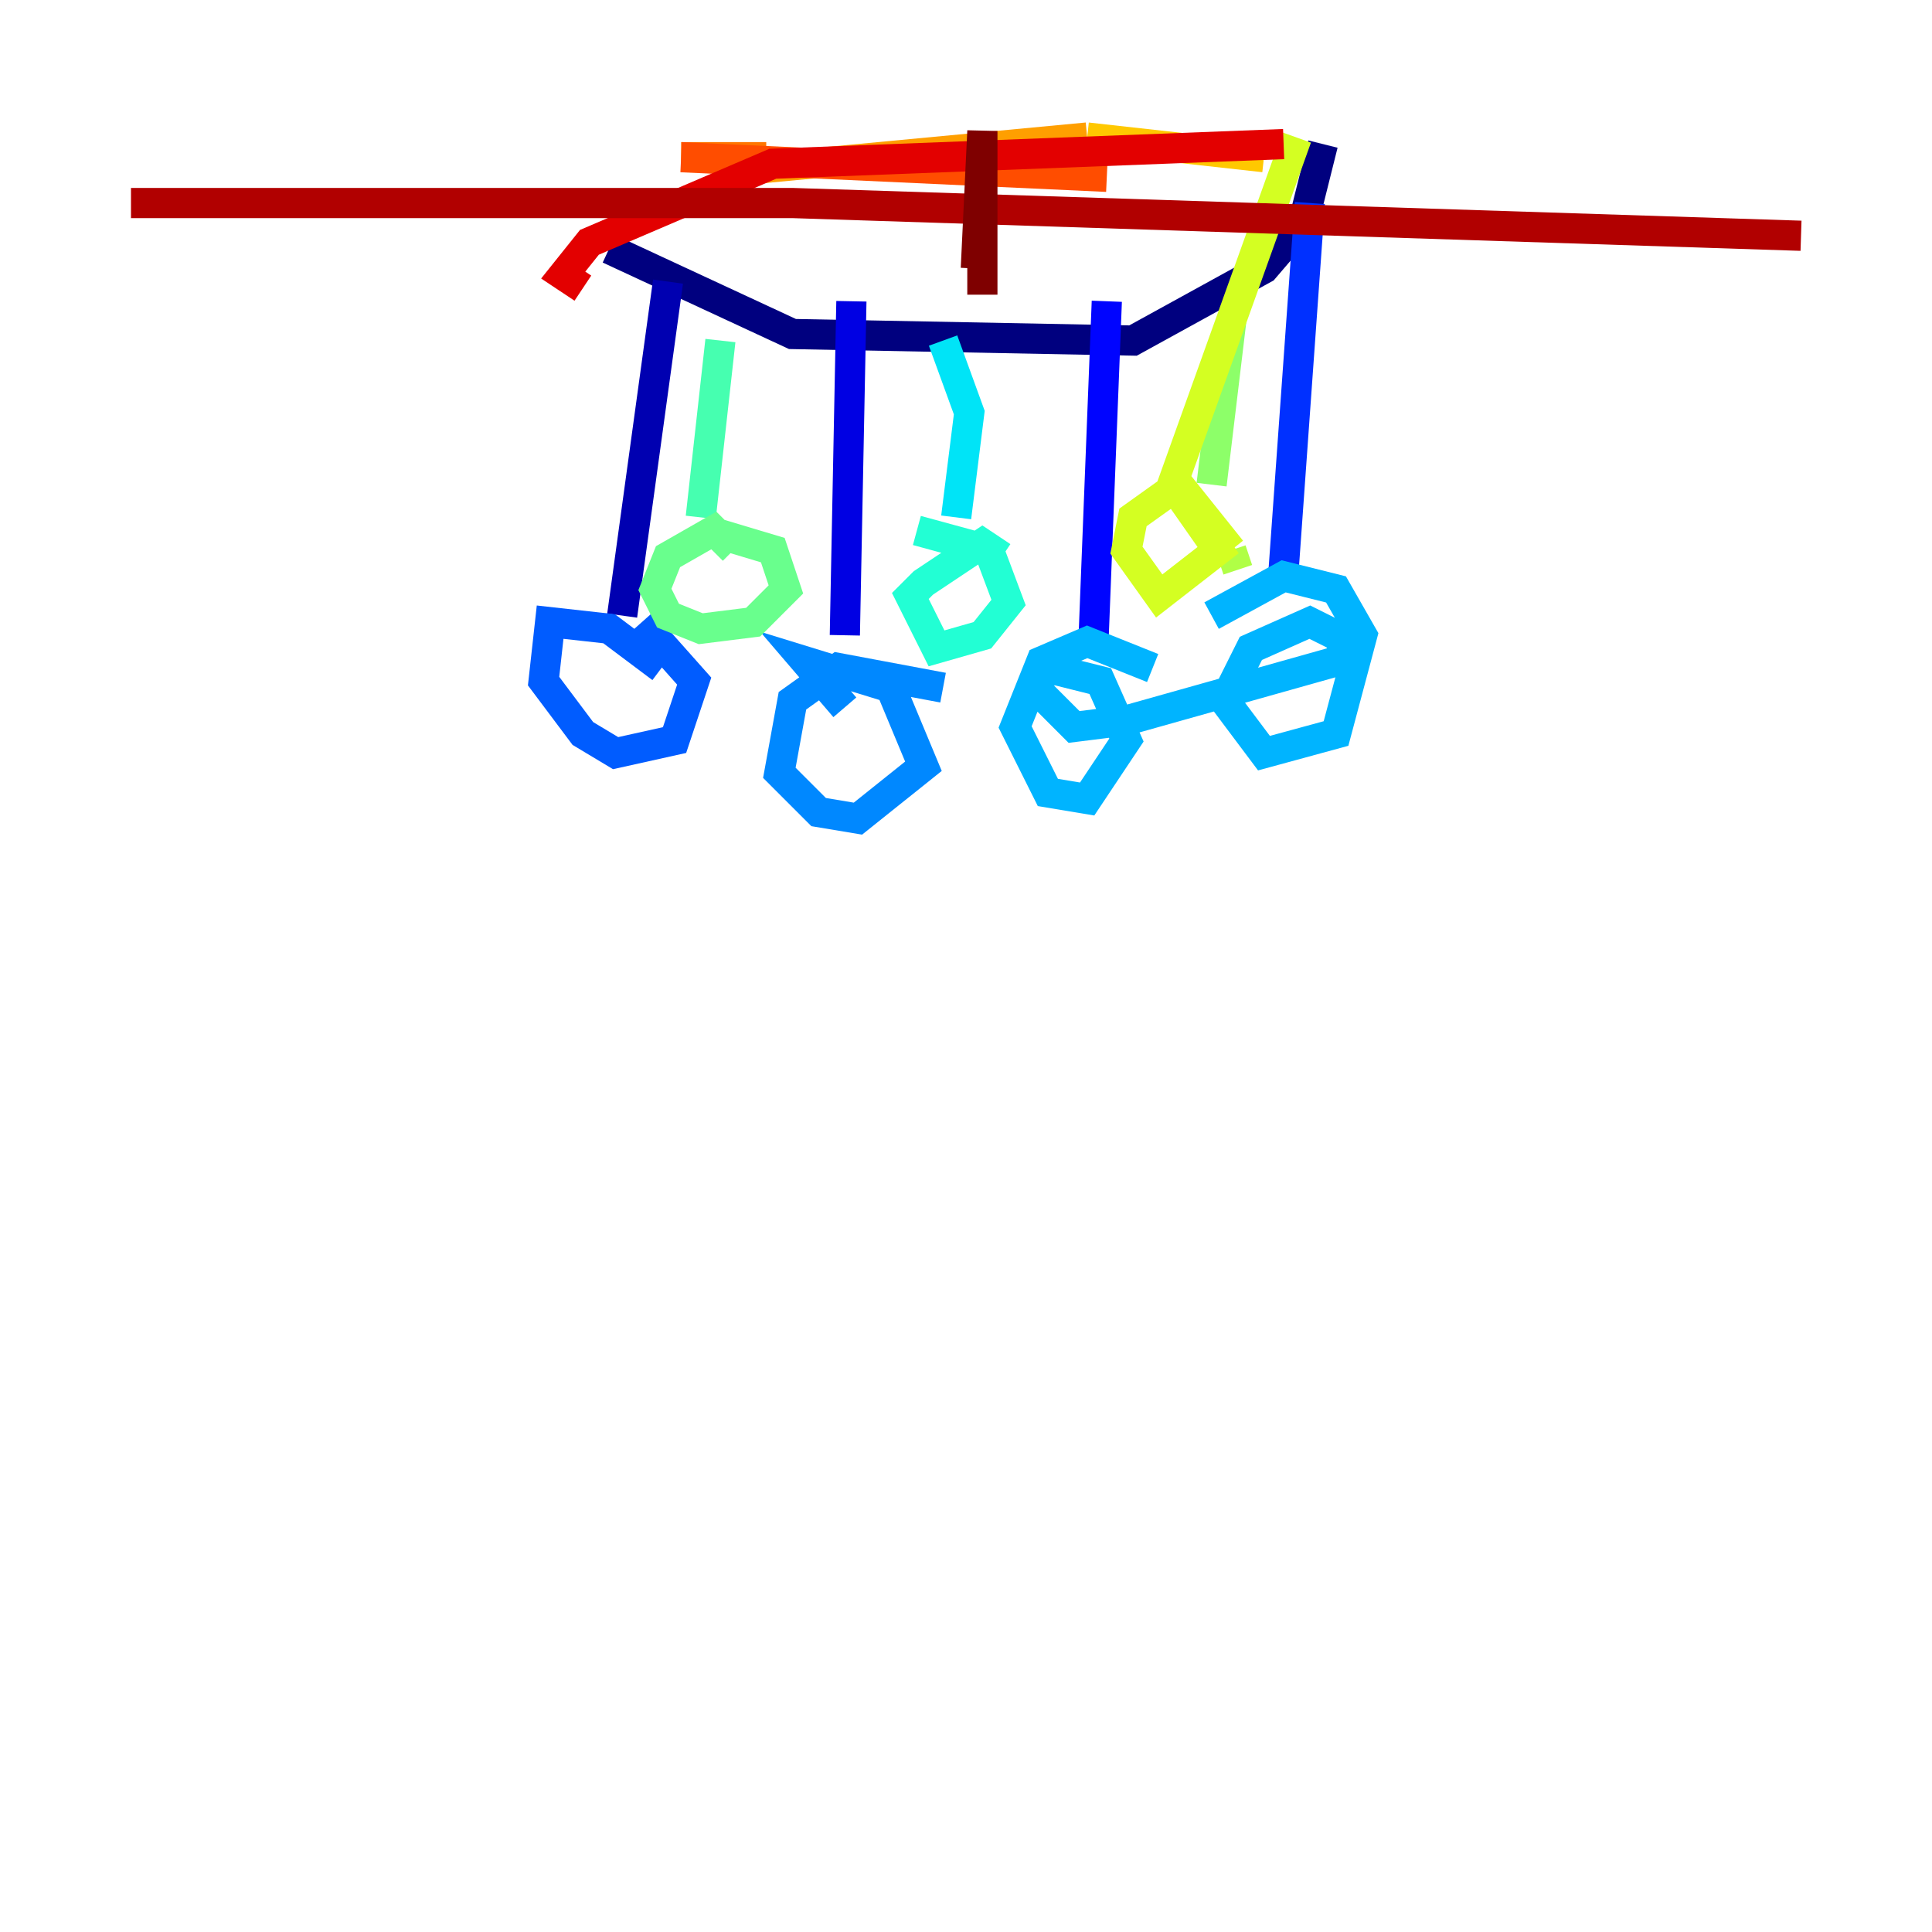 <?xml version="1.0" encoding="utf-8" ?>
<svg baseProfile="tiny" height="128" version="1.2" viewBox="0,0,128,128" width="128" xmlns="http://www.w3.org/2000/svg" xmlns:ev="http://www.w3.org/2001/xml-events" xmlns:xlink="http://www.w3.org/1999/xlink"><defs /><polyline fill="none" points="40.352,16.488 52.502,22.129 75.064,22.563 83.742,17.79 86.346,14.752 87.647,9.546" stroke="#00007f" stroke-width="2" /><polyline fill="none" points="44.258,18.658 41.22,40.786" stroke="#0000b1" stroke-width="2" /><polyline fill="none" points="56.407,19.959 55.973,42.088" stroke="#0000e3" stroke-width="2" /><polyline fill="none" points="73.329,19.959 72.461,42.088" stroke="#0004ff" stroke-width="2" /><polyline fill="none" points="86.78,13.451 85.044,37.749" stroke="#0030ff" stroke-width="2" /><polyline fill="none" points="43.824,44.258 40.352,41.654 36.447,41.22 36.014,45.125 38.617,48.597 40.786,49.898 44.691,49.031 45.993,45.125 42.522,41.22" stroke="#005cff" stroke-width="2" /><polyline fill="none" points="62.481,45.559 55.539,44.258 52.502,46.427 51.634,51.2 54.237,53.803 56.841,54.237 61.18,50.766 59.01,45.559 53.37,43.824 55.973,46.861" stroke="#0088ff" stroke-width="2" /><polyline fill="none" points="76.366,44.258 72.027,42.522 68.99,43.824 67.254,48.163 69.424,52.502 72.027,52.936 74.63,49.031 72.895,45.125 69.424,44.258 68.556,45.559 71.159,48.163 74.63,47.729 88.515,43.824 89.383,42.522 86.78,41.22 82.875,42.956 81.139,46.427 83.742,49.898 88.515,48.597 90.251,42.088 88.515,39.051 85.044,38.183 80.271,40.786" stroke="#00b4ff" stroke-width="2" /><polyline fill="none" points="62.481,22.563 64.217,27.336 63.349,34.278" stroke="#00e4f7" stroke-width="2" /><polyline fill="none" points="66.386,36.881 65.085,36.014 61.18,38.617 60.312,39.485 62.047,42.956 65.085,42.088 66.82,39.919 65.519,36.447 60.746,35.146" stroke="#22ffd4" stroke-width="2" /><polyline fill="none" points="47.729,22.563 46.427,34.278" stroke="#46ffb0" stroke-width="2" /><polyline fill="none" points="48.597,36.447 47.295,35.146 44.258,36.881 43.39,39.051 44.258,40.786 46.427,41.654 49.898,41.22 52.068,39.051 51.2,36.447 46.861,35.146" stroke="#69ff8d" stroke-width="2" /><polyline fill="none" points="81.573,21.261 80.271,32.108" stroke="#8dff69" stroke-width="2" /><polyline fill="none" points="82.007,37.749 81.573,36.447" stroke="#b0ff46" stroke-width="2" /><polyline fill="none" points="81.573,36.447 78.102,32.108 75.064,34.278 74.63,36.447 76.8,39.485 80.705,36.447 77.668,32.108 85.912,9.112" stroke="#d4ff22" stroke-width="2" /><polyline fill="none" points="86.346,13.451 86.346,13.451" stroke="#f7f400" stroke-width="2" /><polyline fill="none" points="83.742,10.414 72.027,9.112" stroke="#ffc800" stroke-width="2" /><polyline fill="none" points="72.027,9.112 49.031,11.281" stroke="#ff9f00" stroke-width="2" /><polyline fill="none" points="50.766,10.414 45.125,10.414" stroke="#ff7600" stroke-width="2" /><polyline fill="none" points="45.125,10.414 73.329,11.715" stroke="#ff4d00" stroke-width="2" /><polyline fill="none" points="84.176,12.583 84.176,12.583" stroke="#ff2500" stroke-width="2" /><polyline fill="none" points="85.044,9.546 51.2,10.848 39.051,16.054 37.315,18.224 38.617,19.091" stroke="#e30000" stroke-width="2" /><polyline fill="none" points="8.678,13.451 52.502,13.451 119.322,15.62" stroke="#b10000" stroke-width="2" /><polyline fill="none" points="65.085,19.525 65.085,8.678 64.651,17.79" stroke="#7f0000" stroke-width="2" /></svg>